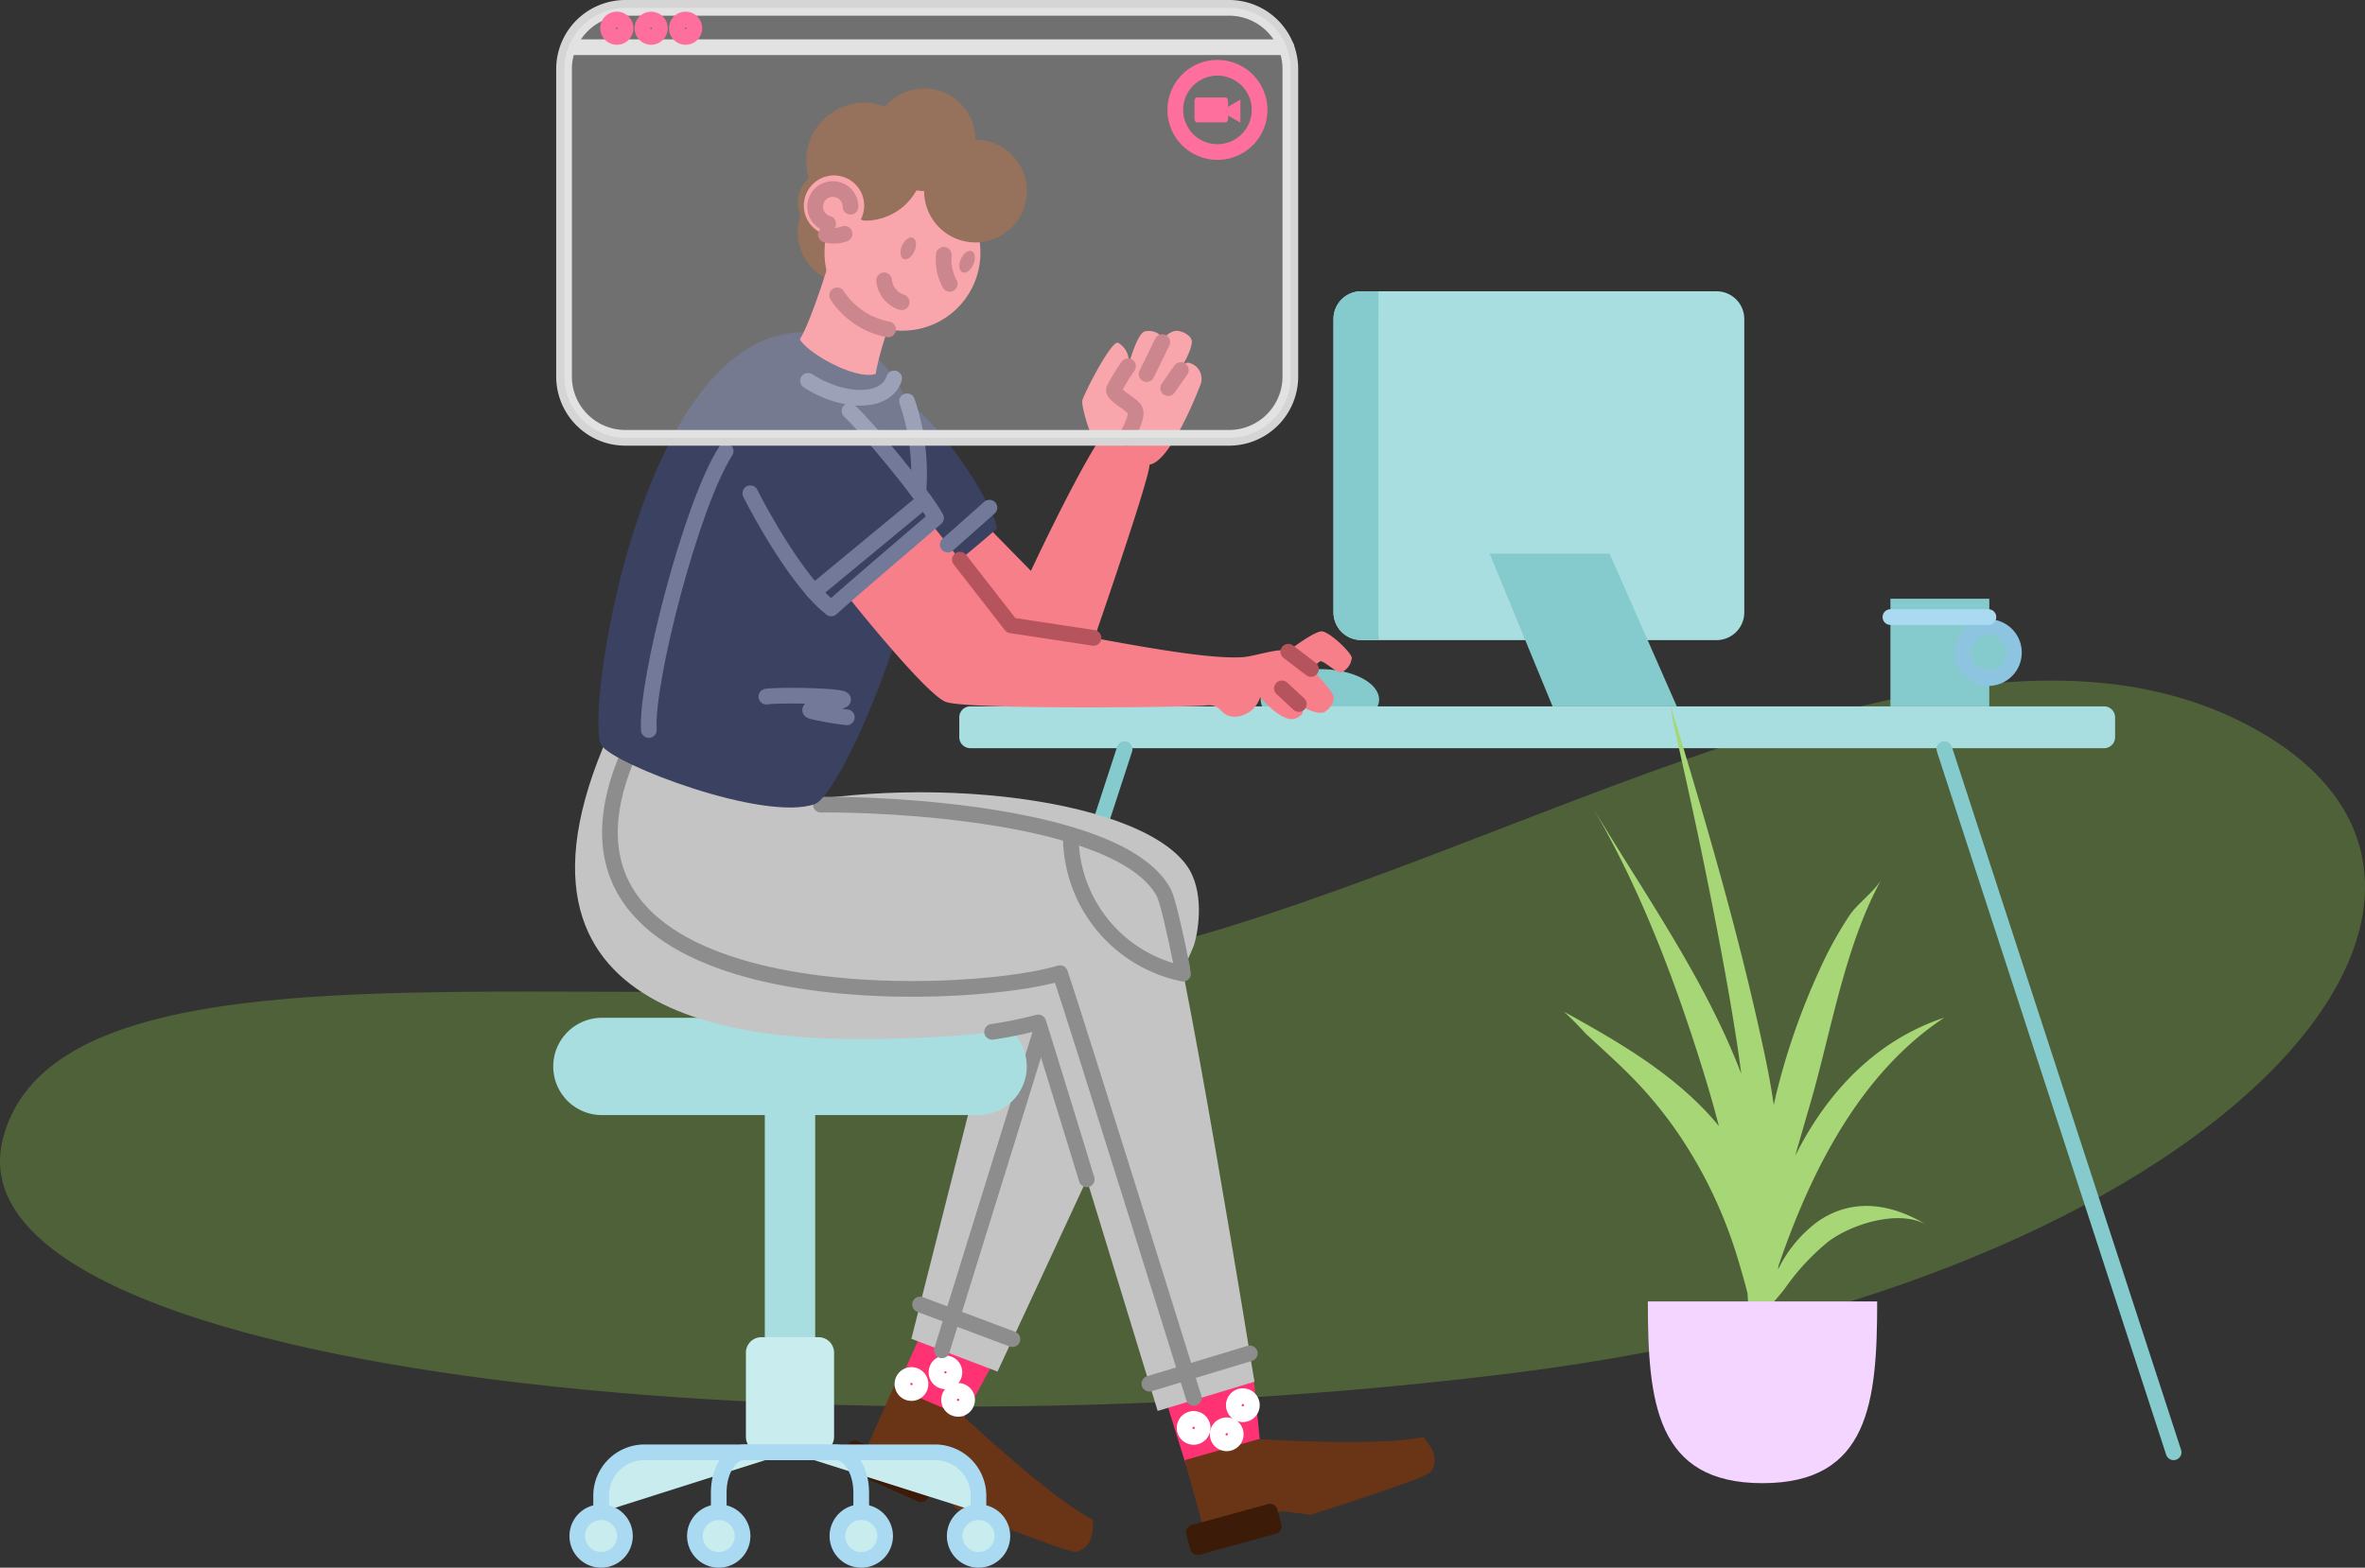 <svg xmlns="http://www.w3.org/2000/svg" width="301.405" height="199.854" viewBox="0 0 301.405 199.854">
    <rect x="0" y="0" width="301.405" height="199.854" fill="#333333" stroke="none"/>
    <defs>
        <style>
            .prefix__cls-2{fill:#85cbcd}.prefix__cls-14,.prefix__cls-18,.prefix__cls-2,.prefix__cls-3,.prefix__cls-4,.prefix__cls-6,.prefix__cls-8,.prefix__cls-9{fill-rule:evenodd}.prefix__cls-3{fill:#ff3274}.prefix__cls-4{fill:#a8dee0}.prefix__cls-10,.prefix__cls-13,.prefix__cls-16,.prefix__cls-17,.prefix__cls-19,.prefix__cls-20,.prefix__cls-5,.prefix__cls-7{fill:none}.prefix__cls-5{stroke:#85cbcd}.prefix__cls-10,.prefix__cls-12,.prefix__cls-13,.prefix__cls-16,.prefix__cls-17,.prefix__cls-19,.prefix__cls-20,.prefix__cls-5,.prefix__cls-7{stroke-linecap:round;stroke-linejoin:round;stroke-width:2px}.prefix__cls-6{fill:#6a3416}.prefix__cls-7{stroke:#fff}.prefix__cls-8{fill:#3c1b09}.prefix__cls-9{fill:#c4c4c4}.prefix__cls-10{stroke:#8d8d8d}.prefix__cls-12{fill:#c9edef}.prefix__cls-12,.prefix__cls-13{stroke:#aadaf1}.prefix__cls-14{fill:#f77f89}.prefix__cls-16{stroke:#737999}.prefix__cls-17{stroke:#b5545c}.prefix__cls-18{fill:#b5545c}.prefix__cls-19{stroke:#ff3274}.prefix__cls-20{stroke:#d5d5d5}
        </style>
    </defs>
    <g id="prefix__Group_254" data-name="Group 254" transform="translate(-556.493 -808.166)">
        <path id="prefix__Background_Shape" fill="rgba(170,255,82,0.23)" d="M.38 58.375c7.644-29.552 84.987-12.717 135.693-21.853S246.767-15.162 286.469 5.68s-2.54 71.225-93.6 82.594S-7.263 87.927.38 58.375z" data-name="Background Shape" transform="translate(556.493 894.925)"/>
        <path id="prefix__Path_522" d="M285.44 271.775c0-2.148 3.38-3.885 7.546-3.885s7.546 1.737 7.546 3.885-3.38 3.882-7.546 3.882-7.546-1.731-7.546-3.882z" class="prefix__cls-2" data-name="Path 522" transform="translate(431.717 625.574)"/>
        <path id="prefix__Path_523" d="M248.11 556.963l2.29 7.372 9.5-2.17-.932-9.375z" class="prefix__cls-3" data-name="Path 523" transform="translate(457.257 430.661)"/>
        <path id="prefix__Path_524" d="M165.246 282.94h144.5a1.4 1.4 0 0 1 1.4 1.4v2.527a1.4 1.4 0 0 1-1.4 1.4h-144.5a1.4 1.4 0 0 1-1.4-1.4v-2.527a1.4 1.4 0 0 1 1.4-1.4z" class="prefix__cls-4" data-name="Path 524" transform="translate(514.903 615.278)"/>
        <path id="prefix__Path_525" d="M167.232 300.18L138 389.826" class="prefix__cls-5" data-name="Path 525" transform="translate(532.588 603.483)"/>
        <path id="prefix__Path_529" d="M141.116 537.54l-3.076 6.949 8.515 3.648 3.79-7.025z" class="prefix__cls-3" data-name="Path 529" transform="translate(532.56 441.094)"/>
        <path id="prefix__Path_530" d="M129.128 557.51l9 3.9s11.219 10.512 16.4 13.073c-.016 2.334-.316 3.418-2.11 4.084-.8.3-15.3-5.508-15.3-5.508l-2.432-2.609-9.381-4.315z" class="prefix__cls-6" data-name="Path 530" transform="translate(541.276 427.432)"/>
        <path id="prefix__Path_531" d="M154.63 549.227a1.143 1.143 0 1 1 .335.812 1.147 1.147 0 0 1-.335-.812z" class="prefix__cls-7" data-name="Path 531" transform="translate(521.211 433.883)"/>
        <path id="prefix__Path_532" d="M140.9 553.95a1.15 1.15 0 1 1 1.147 1.15 1.15 1.15 0 0 1-1.147-1.15z" class="prefix__cls-7" data-name="Path 532" transform="translate(530.604 430.654)"/>
        <path id="prefix__Path_533" d="M159.72 560.347a1.147 1.147 0 1 1 1.147 1.146 1.147 1.147 0 0 1-1.147-1.146z" class="prefix__cls-7" data-name="Path 533" transform="translate(517.728 426.276)"/>
        <path id="prefix__Path_534" d="M118.315 579.362l9.182 4.084a.985.985 0 0 1 .512 1.292l-.8 1.8a.979.979 0 0 1-1.3.48l-9.188-4.084a.979.979 0 0 1-.512-1.289l.8-1.8a.985.985 0 0 1 1.311-.483z" class="prefix__cls-8" data-name="Path 534" transform="translate(547.554 412.545)"/>
        <path id="prefix__Path_535" d="M73.6 320.569c20.913-5.891 50.912-2.628 57.384 6.358 2.312 3.209 1.529 8.231.948 10.123s-25.054 54.4-25.054 54.4L95.9 387.274l10.783-42.64S71 321.295 73.6 320.569z" class="prefix__cls-9" data-name="Path 535" transform="translate(576.742 591.566)"/>
        <path id="prefix__Path_536" d="M156.81 454.7l12.631-40.7" class="prefix__cls-10" data-name="Path 536" transform="translate(519.719 525.614)"/>
        <path id="prefix__Path_537" d="M148 524.33l11.775 4.422" class="prefix__cls-10" data-name="Path 537" transform="translate(525.746 450.132)"/>
        <path id="prefix__Path_538" d="M254.76 580.752l9.431-2.691s15.341 1.02 20.97-.281c1.469 1.816 1.933 2.843.948 4.5-.433.736-15.328 5.439-15.328 5.439l-3.534-.477-9.978 2.612z" class="prefix__cls-6" data-name="Path 538" transform="translate(452.707 413.564)"/>
        <path id="prefix__Path_539" d="M256.041 607.509l9.69-2.663a.979.979 0 0 1 1.213.67l.524 1.9a.979.979 0 0 1-.7 1.2l-9.69 2.663a.979.979 0 0 1-1.213-.67l-.524-1.9a.979.979 0 0 1 .7-1.2z" class="prefix__cls-8" data-name="Path 539" transform="translate(452.332 395.073)"/>
        <path id="prefix__Path_540" d="M268.1 574.243a1.15 1.15 0 1 1 1.147 1.147 1.15 1.15 0 0 1-1.147-1.147z" class="prefix__cls-7" data-name="Path 540" transform="translate(443.58 416.773)"/>
        <path id="prefix__Path_541" d="M274.61 562.5a1.15 1.15 0 1 1 1.147 1.147 1.15 1.15 0 0 1-1.147-1.147z" class="prefix__cls-7" data-name="Path 541" transform="translate(439.127 424.805)"/>
        <path id="prefix__Path_542" d="M254.76 571.667a1.147 1.147 0 1 1 1.147 1.147 1.147 1.147 0 0 1-1.147-1.147z" class="prefix__cls-7" data-name="Path 542" transform="translate(452.707 418.531)"/>
        <path id="prefix__Path_543" d="M6.2 408.63h47.947a6.2 6.2 0 0 1 6.2 6.2 6.2 6.2 0 0 1-6.2 6.2H6.2a6.2 6.2 0 0 1-6.2-6.2 6.2 6.2 0 0 1 6.2-6.2z" class="prefix__cls-4" data-name="Path 543" transform="translate(627 529.288)"/>
        <path id="prefix__Path_544" d="M86.57 434.48h4.018a1.2 1.2 0 0 1 1.2 1.2v44.409a1.2 1.2 0 0 1-1.2 1.2H86.57a1.2 1.2 0 0 1-1.2-1.2V435.68a1.2 1.2 0 0 1 1.2-1.2z" class="prefix__cls-4" data-name="Path 544" transform="translate(568.594 511.602)"/>
        <path id="prefix__Path_545" fill="#c9edef" fill-rule="evenodd" d="M79.733 537.54H87a1.977 1.977 0 0 1 1.977 1.977v10.72a1.977 1.977 0 0 1-1.993 1.977h-7.267a1.977 1.977 0 0 1-1.977-1.977v-10.72a1.977 1.977 0 0 1 1.993-1.977z" data-name="Path 545" transform="translate(573.814 441.094)"/>
        <path id="prefix__Path_546" d="M19.32 591.634v-2.094a5.54 5.54 0 0 1 5.54-5.54h18.531" class="prefix__cls-12" data-name="Path 546" transform="translate(613.782 409.309)"/>
        <path id="prefix__Path_547" d="M119.424 591.634v-2.094a5.543 5.543 0 0 0-5.55-5.54H95.35" class="prefix__cls-12" data-name="Path 547" transform="translate(561.767 409.309)"/>
        <path id="prefix__Path_548" d="M66.78 591.634v-2.527c0-2.82 1.469-5.107 3.279-5.107h11.6c1.81 0 3.279 2.287 3.279 5.107v2.527" class="prefix__cls-13" data-name="Path 548" transform="translate(581.313 409.309)"/>
        <path id="prefix__Path_549" d="M9.71 611.215a3.035 3.035 0 1 1 3.035 3.035 3.035 3.035 0 0 1-3.035-3.035z" class="prefix__cls-12" data-name="Path 549" transform="translate(620.357 392.766)"/>
        <path id="prefix__Path_550" d="M57.17 611.215a3.035 3.035 0 1 1 3.035 3.035 3.035 3.035 0 0 1-3.035-3.035z" class="prefix__cls-12" data-name="Path 550" transform="translate(587.887 392.766)"/>
        <path id="prefix__Path_551" d="M117.705 608.17a3.038 3.038 0 1 1-3.035 3.038 3.039 3.039 0 0 1 3.035-3.038" class="prefix__cls-12" data-name="Path 551" transform="translate(548.549 392.773)"/>
        <path id="prefix__Path_552" d="M162 611.215a3.035 3.035 0 1 1 3.035 3.035 3.035 3.035 0 0 1-3.035-3.035z" class="prefix__cls-12" data-name="Path 552" transform="translate(516.168 392.766)"/>
        <path id="prefix__Path_553" d="M14.014 285.758C-5.117 325.72 33.5 326.8 47.046 326.6s17.116-1.219 20.783-2.107c1.172 3.55 15.218 49.526 15.218 49.526l12.334-3.727s-9.428-58.408-11.557-62.353c-5.846-10.846-40.429-11.434-44.8-11.172s-22.584-16.076-25.01-11.009z" class="prefix__cls-9" data-name="Path 553" transform="translate(620.983 614.017)"/>
        <path id="prefix__Path_554" d="M24.839 305.16c-13.1 32.707 43.1 30.736 55.391 26.99 1.838 5.259 17.056 54.141 17.056 54.141" class="prefix__cls-10" data-name="Path 554" transform="translate(611.352 600.076)"/>
        <path id="prefix__Path_555" d="M223.152 353.89a17.909 17.909 0 0 1-14.292-17.04" class="prefix__cls-10" data-name="Path 555" transform="translate(484.109 578.396)"/>
        <path id="prefix__Path_556" d="M177.07 411.7a54.6 54.6 0 0 0 5.884-1.2c.486 1.472 3.187 10.243 6.178 20" class="prefix__cls-10" data-name="Path 556" transform="translate(505.858 528.008)"/>
        <path id="prefix__Path_557" d="M154.051 343.493c-1.03-5.139-1.9-8.8-2.363-9.694-5.5-10.189-36.374-11.327-43.7-11.206" class="prefix__cls-10" data-name="Path 557" transform="translate(553.119 588.155)"/>
        <path id="prefix__Path_558" d="M253.325 544.06l-12.8 3.869" class="prefix__cls-10" data-name="Path 558" transform="translate(462.449 436.634)"/>
        <path id="prefix__Path_559" d="M98.67 77.5a6.544 6.544 0 1 1 6.541 6.544A6.544 6.544 0 0 1 98.67 77.5z" class="prefix__cls-6" data-name="Path 559" transform="translate(559.495 760.303)"/>
        <path id="prefix__Path_560" d="M294.094 255.689c1.077-.884 4-3.042 4.931-3.029s3.765 2.672 3.828 3.37a2.281 2.281 0 0 1-1.374 1.879c-.537.079-2.265-1.579-2.644-1.431a5.191 5.191 0 0 0-1.456 1.424c-.244.393-4.359-1.345-3.285-2.213z" class="prefix__cls-14" data-name="Path 560" transform="translate(425.919 635.994)"/>
        <path id="prefix__Path_561" d="M160.239 155.339l6.462 6.6s4.889-10.5 8.294-16.049c-.689-.992-1.9-4.943-1.74-5.685s3.711-7.748 4.57-7.34a2.721 2.721 0 0 1 1.222 3.159c.509-1.822 1.368-4.343 2.126-4.593s2.353.079 2.284 1.358a2.154 2.154 0 0 1 1.737-1.456c.632-.028 1.92.512 2.009 1.308.107.995-1.314 3.37-1.488 3.708.663-.9.657-.948 1.055-.948a2.092 2.092 0 0 1 1.491 2.931c-.66 1.715-3.923 9.719-6.45 10.06.117 1.554-7.413 23.237-7.413 23.237l-11.409-.455-8.31-10.992z" class="prefix__cls-14" data-name="Path 561" transform="translate(521.176 719.004)"/>
        <path id="prefix__Path_562" fill="#3b4161" fill-rule="evenodd" d="M44.4 131.92c-20.982.025-27.994 49.273-25.8 52.65 1.608 2.476 20.641 9.757 27.163 7.52 2.3-.79 8.294-13.092 11.687-25.505 3.617-2.969 10.461-8.591 11.576-9.675-.316-2.378-5.815-11.961-11.51-16.206-1.969-4.495-5.616-8.784-13.116-8.784z" data-name="Path 562" transform="translate(614.538 718.598)"/>
        <path id="prefix__Path_563" d="M118.3 218.184s10.016 12.634 12.65 13.661 31.086.7 33.165.455 1.7 1.342 3.579 1.443a3.507 3.507 0 0 0 3.332-2.483c1.188 1.32 3.282 3.351 4.656 2.644.973-.505.985-.948.316-1.646.948.546 2.66 1.349 3.351.809 1.112-.865 1.216-1.674.84-2.347a18.913 18.913 0 0 0-5.78-5.37c-1.023-.4-4.141.708-5.641.8-6.8.42-23.948-3.809-29.573-4.065-.828-1.579-9.4-11.949-10.066-12.985-2.355 2.012-10.829 9.084-10.829 9.084z" class="prefix__cls-14" data-name="Path 563" transform="translate(546.065 665.795)"/>
        <path id="prefix__Path_564" d="M109.45 78.32a9.937 9.937 0 1 1 9.935 9.934 9.937 9.937 0 0 1-9.935-9.934z" class="prefix__cls-14" data-name="Path 564" transform="translate(552.12 762.068)"/>
        <path id="prefix__Path_565" d="M103.989 92.693c.041 1.545-3.193 11.311-4.469 13.181.632 1.494 6.813 5.24 9.653 4.441.316-1.9 1.374-5.7 2.028-6.551s-7.253-12.628-7.212-11.071z" class="prefix__cls-14" data-name="Path 565" transform="translate(558.914 745.531)"/>
        <path id="prefix__Path_566" d="M114.77 33.54a6.51 6.51 0 0 0-4.956 2.312 7.422 7.422 0 0 0-9.731 9.138 4.343 4.343 0 0 0-1.4 3.19 4.438 4.438 0 0 0 3.632 4.334c.051-.243.051-.414.13-.692.215-.739 3.43-2.091 3.79-1.848a2.508 2.508 0 0 0 .948.417.757.757 0 0 0 .088 0 7.486 7.486 0 0 0 6.535-3.869 6.634 6.634 0 0 0 .976.1 6.544 6.544 0 1 0 6.544-6.544 6.545 6.545 0 0 0-6.556-6.538z" class="prefix__cls-6" data-name="Path 566" transform="translate(559.488 785.904)"/>
        <path id="prefix__Path_567" d="M101.11 72.478a3.847 3.847 0 1 1 1.123 2.726 3.847 3.847 0 0 1-1.123-2.726z" class="prefix__cls-14" data-name="Path 567" transform="translate(557.826 761.89)"/>
        <path id="prefix__Path_568" d="M38.535 215.466c-.414-6.109 5.423-28.8 9.791-35.556" class="prefix__cls-16" data-name="Path 568" transform="translate(600.651 685.765)"/>
        <path id="prefix__Path_569" d="M79.53 174.193c1.017 2.1 6.049 11.4 10.313 14.684 1.627-1.541 13.351-11.532 13.351-11.532-1.5-2.783-8.7-11.507-11.03-13.645" class="prefix__cls-16" data-name="Path 569" transform="translate(572.59 696.855)"/>
        <path id="prefix__Path_570" d="M105.19 211.466l14.093-11.646" class="prefix__cls-16" data-name="Path 570" transform="translate(555.035 672.144)"/>
        <path id="prefix__Path_571" d="M113.776 150.57a3.049 3.049 0 0 1-.436.872c-1.674 2.337-6.393 2.081-10.54-.569" class="prefix__cls-16" data-name="Path 571" transform="translate(556.67 705.838)"/>
        <path id="prefix__Path_572" d="M142.77 159.8a28.5 28.5 0 0 1 1.431 11.567" class="prefix__cls-16" data-name="Path 572" transform="translate(529.324 699.524)"/>
        <path id="prefix__Path_573" d="M159.2 207.429l5.306-4.709" class="prefix__cls-16" data-name="Path 573" transform="translate(518.084 670.16)"/>
        <path id="prefix__Path_574" d="M86 278.736c1.753-.275 11.323-.079 9.555.521s-5.079 1.027-3.6 1.374a36.423 36.423 0 0 0 4.3.739" class="prefix__cls-16" data-name="Path 574" transform="translate(568.163 618.238)"/>
        <path id="prefix__Path_575" d="M157.528 100.68a6.514 6.514 0 0 0 .755 3.7" class="prefix__cls-17" data-name="Path 575" transform="translate(519.244 739.97)"/>
        <path id="prefix__Path_576" d="M140.293 94.721c.316-.749.948-1.2 1.387-1.008s.527.948.2 1.7-.948 1.2-1.387 1.008-.529-.948-.2-1.7z" class="prefix__cls-18" data-name="Path 576" transform="translate(531.154 744.767)"/>
        <path id="prefix__Path_577" d="M164.043 100.127c.316-.749.948-1.2 1.387-1.011s.527.948.2 1.7-.948 1.2-1.387 1.008-.529-.951-.2-1.697z" class="prefix__cls-18" data-name="Path 577" transform="translate(514.906 741.07)"/>
        <path id="prefix__Path_578" d="M135.743 113.776a3.234 3.234 0 0 1-2.243-2.786" class="prefix__cls-17" data-name="Path 578" transform="translate(535.667 732.917)"/>
        <path id="prefix__Path_579" d="M121.051 121.384a9.943 9.943 0 0 1-6.491-4.334" class="prefix__cls-17" data-name="Path 579" transform="translate(548.624 728.771)"/>
        <path id="prefix__Path_580" d="M112.39 92.2a3.79 3.79 0 0 1-1.342.243 3.852 3.852 0 0 1-1.035-.142" class="prefix__cls-17" data-name="Path 580" transform="translate(551.735 745.772)"/>
        <path id="prefix__Path_581" d="M107.341 78.545a2.252 2.252 0 1 1 2.843-2.173" class="prefix__cls-17" data-name="Path 581" transform="translate(554.7 758.142)"/>
        <path id="prefix__Path_582" d="M181.111 233.671l-10.508-1.6-6.522-8.376" class="prefix__cls-17" data-name="Path 582" transform="translate(514.745 655.814)"/>
        <path id="prefix__Path_583" d="M227.829 154.785c.392-.853 1.478-2.723 1.1-3.538s-2.979-1.917-2.66-2.7a27.493 27.493 0 0 1 1.766-2.89" class="prefix__cls-17" data-name="Path 583" transform="translate(472.216 709.197)"/>
        <path id="prefix__Path_584" d="M241.423 135.92l-1.993 4.075" class="prefix__cls-17" data-name="Path 584" transform="translate(463.195 715.861)"/>
        <path id="prefix__Path_585" d="M249.73 147.2l-1.62 2.3" class="prefix__cls-17" data-name="Path 585" transform="translate(457.257 708.144)"/>
        <path id="prefix__Path_586" d="M296.59 260.86l2.893 2.211" class="prefix__cls-17" data-name="Path 586" transform="translate(424.089 630.384)"/>
        <path id="prefix__Path_587" d="M296.16 277.676l-2.16-2" class="prefix__cls-17" data-name="Path 587" transform="translate(425.861 620.245)"/>
        <path id="prefix__Path_588" d="M259.066 37.17h3.642c.171 0 .316.2.316.452v2.271c0 .25-.142.449-.316.449h-3.642c-.174 0-.316-.2-.316-.449v-2.271c.003-.25.142-.452.316-.452z" class="prefix__cls-3" data-name="Path 588" transform="translate(449.977 783.42)"/>
        <path id="prefix__Path_589" d="M271.826 39.549v1.4c0 .041-.028.057-.06.038l-1.213-.692-1.21-.7c-.035-.019-.035-.051 0-.069l1.21-.7 1.213-.7a.038.038 0 0 1 .06.035z" class="prefix__cls-3" data-name="Path 589" transform="translate(442.747 782.773)"/>
        <path id="prefix__Path_590" d="M251 30.56a5.37 5.37 0 1 1 5.37 5.37 5.37 5.37 0 0 1-5.37-5.37z" class="prefix__cls-19" data-name="Path 590" transform="translate(455.279 791.617)"/>
        <path id="prefix__Path_591" d="M12.171 1H89.11a7.811 7.811 0 0 1 7.814 7.814V48a7.814 7.814 0 0 1-7.814 7.814H12.171A7.814 7.814 0 0 1 4.36 48V8.814A7.811 7.811 0 0 1 12.171 1z" class="prefix__cls-20" data-name="Path 591" transform="translate(624.017 808.166)"/>
        <path id="prefix__Path_592" d="M97.681 16.87H6.2" class="prefix__cls-20" data-name="Path 592" transform="translate(622.758 797.309)"/>
        <path id="prefix__Path_593" d="M22.14 6.815a1.112 1.112 0 1 1 1.112 1.109 1.112 1.112 0 0 1-1.112-1.109z" class="prefix__cls-19" data-name="Path 593" transform="translate(611.853 804.951)"/>
        <path id="prefix__Path_594" d="M36 6.815a1.109 1.109 0 1 1 .326.785A1.112 1.112 0 0 1 36 6.815z" class="prefix__cls-19" data-name="Path 594" transform="translate(602.371 804.951)"/>
        <path id="prefix__Path_595" d="M49.89 6.815A1.112 1.112 0 1 1 51 7.924a1.112 1.112 0 0 1-1.11-1.109z" class="prefix__cls-19" data-name="Path 595" transform="translate(592.868 804.951)"/>
        <path id="prefix__Path_598" d="M561.31 300.18l29.216 89.646" class="prefix__cls-5" data-name="Path 598" transform="translate(242.982 603.483)"/>
        <path id="prefix__Path_600" d="M318.358 115.4h45.29a3.534 3.534 0 0 1 3.534 3.534v37.4a3.534 3.534 0 0 1-3.534 3.534h-45.29a3.534 3.534 0 0 1-3.528-3.534v-37.4a3.534 3.534 0 0 1 3.528-3.534z" class="prefix__cls-4" data-name="Path 600" transform="translate(411.61 729.9)"/>
        <path id="prefix__Path_601" d="M318.344 115.39a3.531 3.531 0 0 0-3.534 3.531v37.407a3.534 3.534 0 0 0 3.534 3.519h2.271c-.019-.215-.069-.423-.069-.632V115.39z" class="prefix__cls-2" data-name="Path 601" transform="translate(411.624 729.907)"/>
        <path id="prefix__Path_602" d="M377.82 221.28h15.291l8.563 19.476h-15.831z" class="prefix__cls-2" data-name="Path 602" transform="translate(368.516 657.462)"/>
        <path id="prefix__Path_603" d="M539.54 239.49h12.6v13.724h-12.6z" class="prefix__cls-2" data-name="Path 603" transform="translate(257.876 645.004)"/>
        <path id="prefix__Path_604" fill="#85cbcd" stroke="#8dc5e0" stroke-linecap="round" stroke-linejoin="round" stroke-width="2px" d="M568.79 254.17a3.25 3.25 0 1 1 3.25 3.25 3.25 3.25 0 0 1-3.25-3.25z" data-name="Path 604" transform="translate(237.865 637.184)"/>
        <path id="prefix__Path_605" d="M539.54 246.89h12.489" class="prefix__cls-13" data-name="Path 605" transform="translate(257.876 639.941)"/>
        <path id="prefix__Path_606" fill="#fff" fill-rule="evenodd" d="M12.3 1h76.94a7.814 7.814 0 0 1 7.814 7.814V48a7.814 7.814 0 0 1-7.814 7.814H12.3A7.814 7.814 0 0 1 4.49 48V8.814A7.811 7.811 0 0 1 12.3 1z" data-name="Path 606" opacity="0.3" transform="translate(623.928 808.166)"/>
        <g id="prefix__Plant" transform="translate(755.81 898.162)">
            <path id="prefix__Fill_19" fill="#a7d676" d="M3.542 12.737C10.195 23.9 17.943 34.7 22.6 46.908c-.188-1.438-.386-2.875-.609-4.31-1.181-7.606-2.648-15.157-4.19-22.7-.785-3.84-1.616-7.665-2.468-11.491-.458-2.055-.911-4.111-1.378-6.163C13.838 1.749 13.741.88 13.6 0c4.522 14.84 8.883 29.691 12.073 44.887q.628 2.992 1.067 5.973c.1-.453.2-.907.306-1.359a87.821 87.821 0 0 1 5.532-15.865 48.1 48.1 0 0 1 3.858-7c.929-1.377 3.121-3.014 3.969-4.424-4.637 8.5-6.311 19.145-8.988 28.391-.653 2.256-1.311 4.509-1.955 6.765 4.037-8.1 10.3-14.75 19.011-17.633C37.929 46.7 31.606 58.9 27.344 71.374l-.045.444a16.7 16.7 0 0 1 4.974-6.04c4.582-3.227 9.664-2.287 14.109.481-3.488-2.217-9.792-.2-12.727 2.055A29.325 29.325 0 0 0 28.2 74.2c-.374.506-.883 1.1-1.422 1.727a77.841 77.841 0 0 1-3.727 14.6 36.6 36.6 0 0 0 .159-4.636l.024-.335q-.4 1.586-.767 3.131a42.847 42.847 0 0 0 .963-6.081l.161-2.668q-.026-2.532-.2-5.08c-.417-1.65-.884-3.206-1.269-4.5a58.164 58.164 0 0 0-5.933-13.316A52.567 52.567 0 0 0 8 46.666c-1.7-1.681-3.487-3.283-5.245-4.906A39.063 39.063 0 0 0 0 38.978c7.157 3.946 14.523 8.214 19.744 14.572q-.918-3.526-1.98-6.939C14.2 35.09 9.691 23.15 3.542 12.737z" data-name="Fill 19"/>
            <path id="prefix__Base" fill="#f4d5ff" d="M0 0c0 12.795 1.013 23.167 14.613 23.167S29.226 12.795 29.226 0" transform="translate(10.692 75.915)"/>
        </g>
    </g>
</svg>
